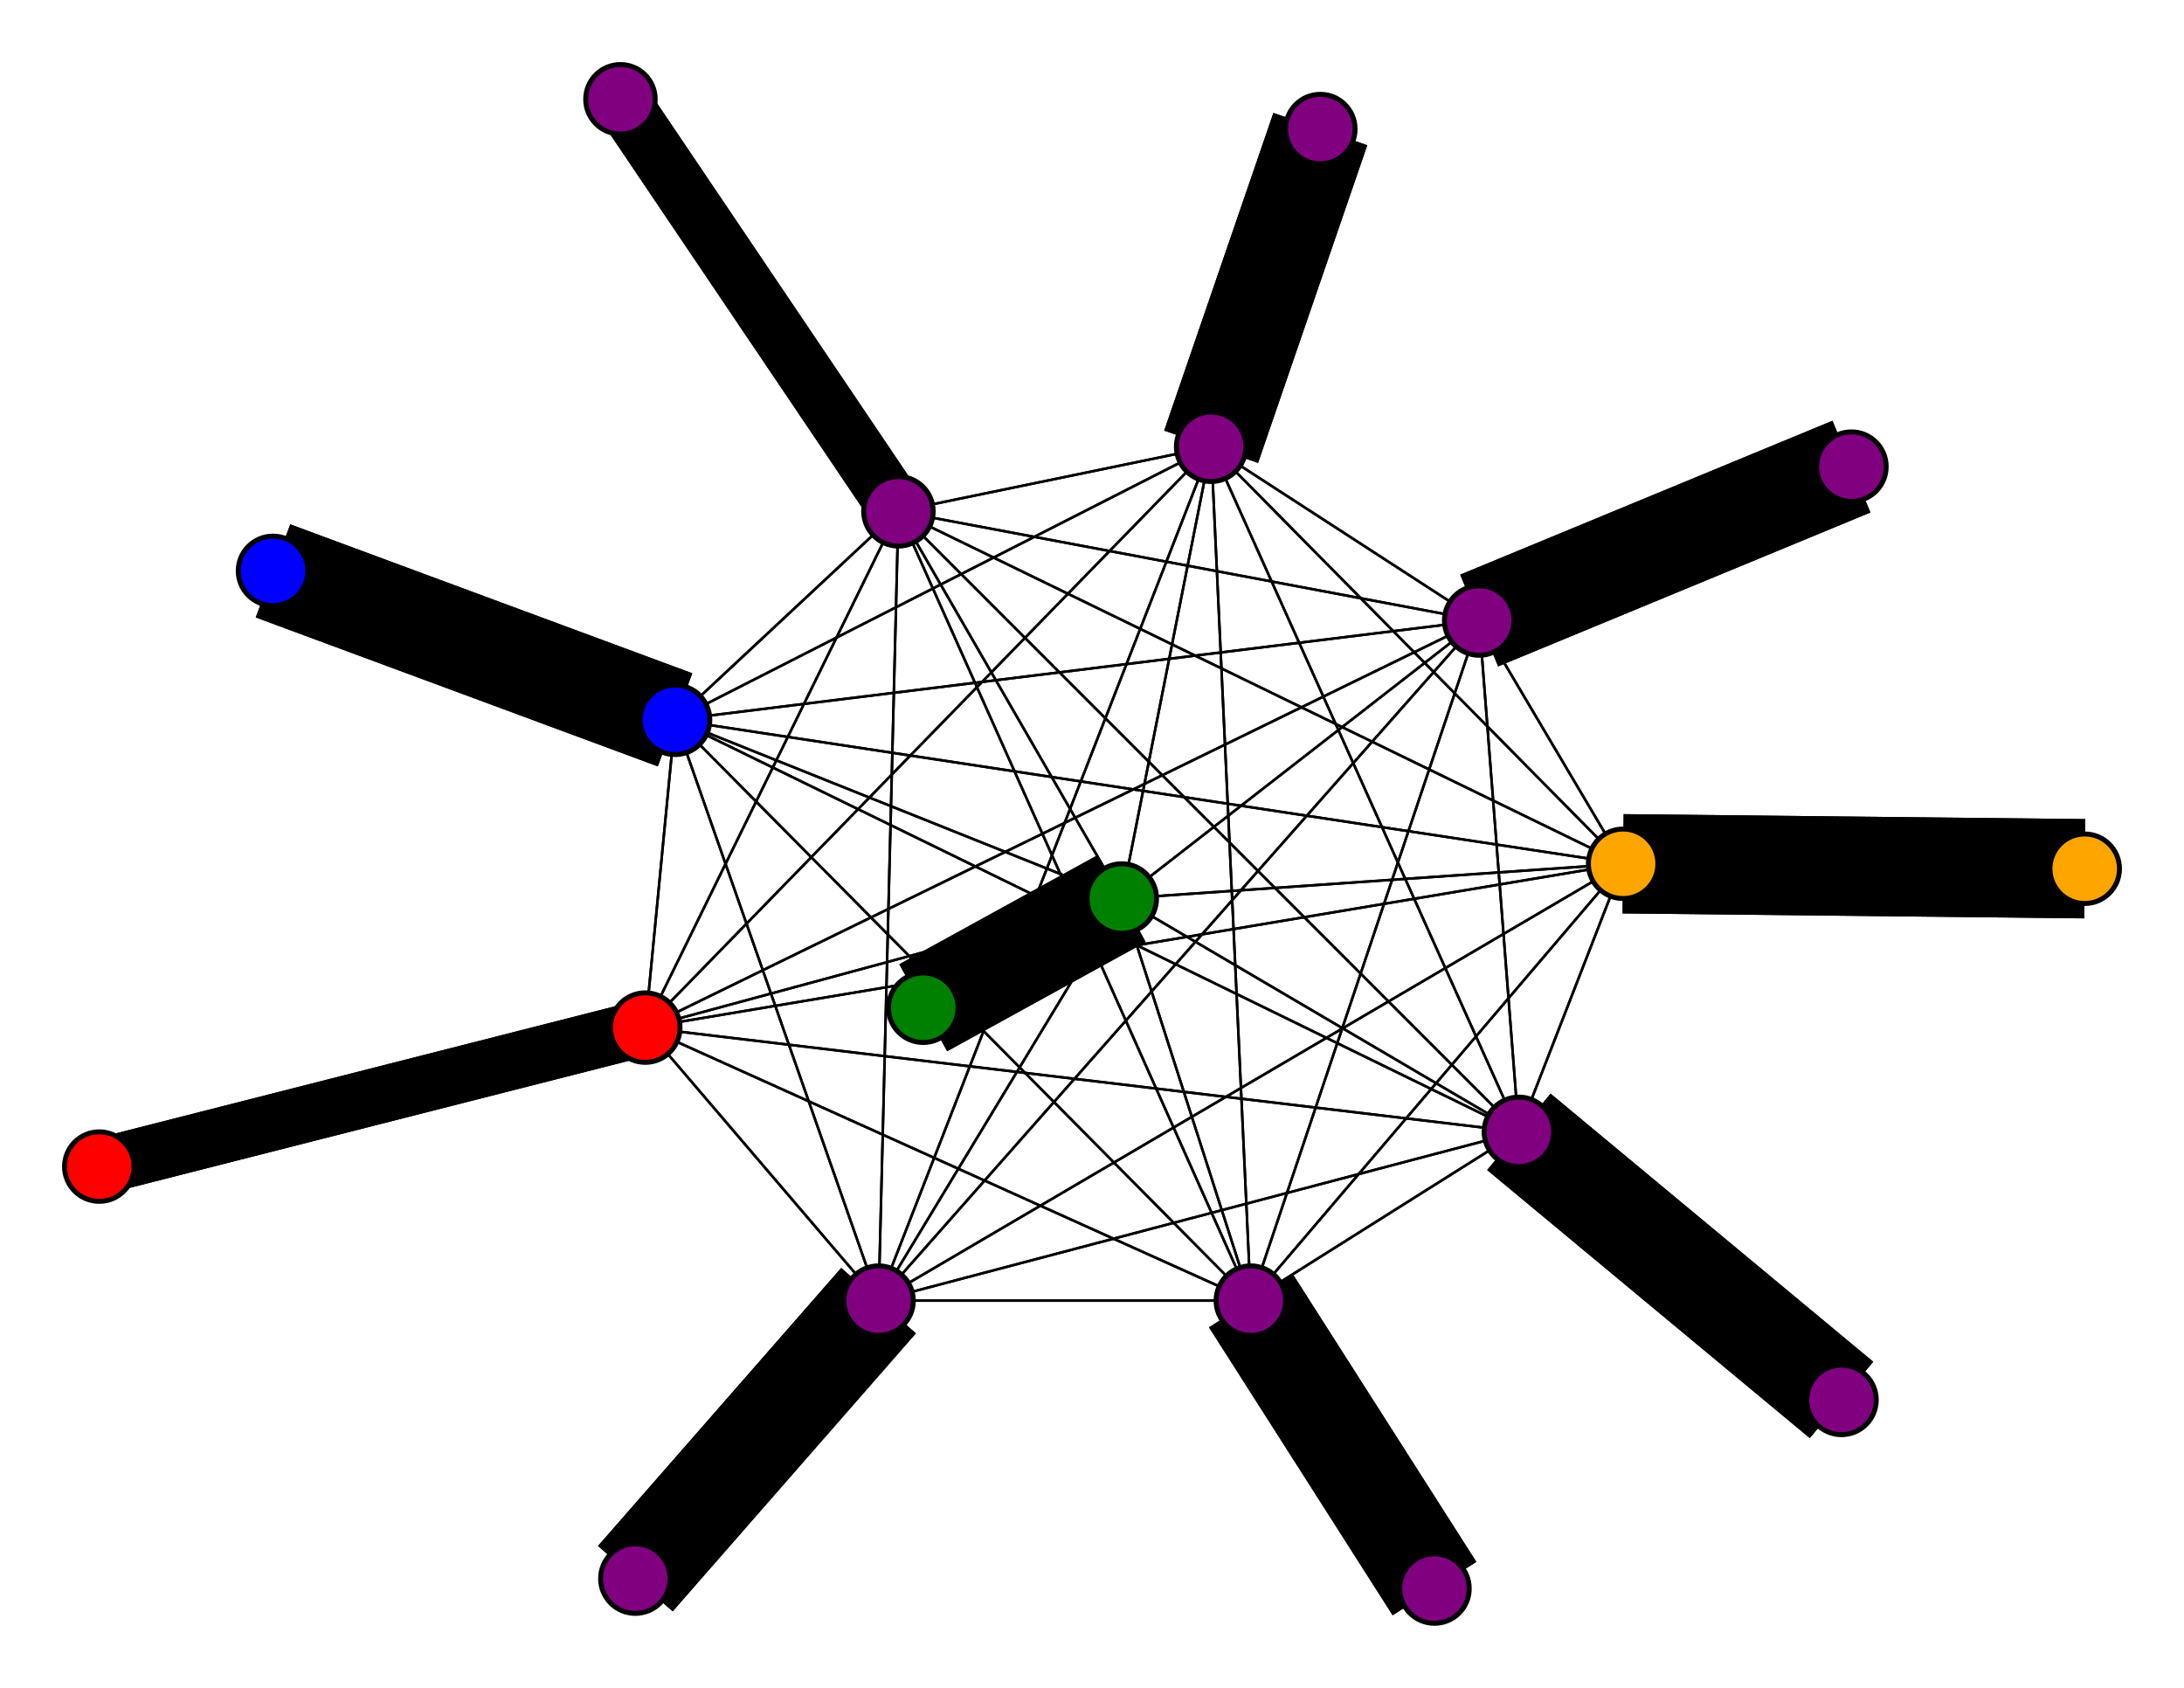 <svg width="440" height="340" xmlns="http://www.w3.org/2000/svg">
<path stroke-width="11.333" stroke="black" d="M 20 235 130 207"/>
<path stroke-width="0.5" stroke="black" d="M 177 262 226 181"/>
<path stroke-width="0.5" stroke="black" d="M 177 262 130 207"/>
<path stroke-width="20.0" stroke="black" d="M 128 318 177 262"/>
<path stroke-width="0.5" stroke="black" d="M 136 145 181 103"/>
<path stroke-width="0.5" stroke="black" d="M 136 145 252 262"/>
<path stroke-width="0.5" stroke="black" d="M 136 145 177 262"/>
<path stroke-width="20.0" stroke="black" d="M 136 145 55 115"/>
<path stroke-width="0.5" stroke="black" d="M 136 145 244 90"/>
<path stroke-width="0.5" stroke="black" d="M 136 145 327 174"/>
<path stroke-width="0.5" stroke="black" d="M 136 145 306 228"/>
<path stroke-width="0.5" stroke="black" d="M 136 145 298 125"/>
<path stroke-width="0.5" stroke="black" d="M 136 145 226 181"/>
<path stroke-width="0.5" stroke="black" d="M 136 145 130 207"/>
<path stroke-width="20.0" stroke="black" d="M 55 115 136 145"/>
<path stroke-width="0.5" stroke="black" d="M 244 90 181 103"/>
<path stroke-width="0.5" stroke="black" d="M 244 90 252 262"/>
<path stroke-width="0.5" stroke="black" d="M 244 90 177 262"/>
<path stroke-width="0.5" stroke="black" d="M 244 90 136 145"/>
<path stroke-width="20.0" stroke="black" d="M 244 90 266 26"/>
<path stroke-width="0.5" stroke="black" d="M 244 90 327 174"/>
<path stroke-width="0.5" stroke="black" d="M 244 90 306 228"/>
<path stroke-width="0.5" stroke="black" d="M 244 90 298 125"/>
<path stroke-width="0.5" stroke="black" d="M 244 90 226 181"/>
<path stroke-width="0.5" stroke="black" d="M 177 262 298 125"/>
<path stroke-width="0.5" stroke="black" d="M 177 262 306 228"/>
<path stroke-width="0.5" stroke="black" d="M 177 262 327 174"/>
<path stroke-width="0.5" stroke="black" d="M 177 262 244 90"/>
<path stroke-width="0.5" stroke="black" d="M 181 103 177 262"/>
<path stroke-width="0.5" stroke="black" d="M 181 103 136 145"/>
<path stroke-width="0.5" stroke="black" d="M 181 103 244 90"/>
<path stroke-width="0.5" stroke="black" d="M 181 103 327 174"/>
<path stroke-width="0.5" stroke="black" d="M 181 103 306 228"/>
<path stroke-width="0.5" stroke="black" d="M 181 103 298 125"/>
<path stroke-width="0.5" stroke="black" d="M 181 103 226 181"/>
<path stroke-width="0.5" stroke="black" d="M 181 103 130 207"/>
<path stroke-width="11.333" stroke="black" d="M 125 20 181 103"/>
<path stroke-width="0.5" stroke="black" d="M 252 262 181 103"/>
<path stroke-width="20.0" stroke="black" d="M 252 262 289 320"/>
<path stroke-width="0.5" stroke="black" d="M 244 90 130 207"/>
<path stroke-width="0.5" stroke="black" d="M 252 262 177 262"/>
<path stroke-width="0.5" stroke="black" d="M 252 262 244 90"/>
<path stroke-width="0.5" stroke="black" d="M 252 262 327 174"/>
<path stroke-width="0.5" stroke="black" d="M 252 262 306 228"/>
<path stroke-width="0.5" stroke="black" d="M 252 262 298 125"/>
<path stroke-width="0.5" stroke="black" d="M 252 262 226 181"/>
<path stroke-width="0.5" stroke="black" d="M 252 262 130 207"/>
<path stroke-width="20.0" stroke="black" d="M 289 320 252 262"/>
<path stroke-width="0.5" stroke="black" d="M 177 262 181 103"/>
<path stroke-width="0.5" stroke="black" d="M 177 262 252 262"/>
<path stroke-width="20.0" stroke="black" d="M 177 262 128 318"/>
<path stroke-width="0.5" stroke="black" d="M 177 262 136 145"/>
<path stroke-width="0.5" stroke="black" d="M 252 262 136 145"/>
<path stroke-width="20.0" stroke="black" d="M 266 26 244 90"/>
<path stroke-width="0.5" stroke="black" d="M 327 174 181 103"/>
<path stroke-width="0.5" stroke="black" d="M 327 174 252 262"/>
<path stroke-width="0.5" stroke="black" d="M 298 125 226 181"/>
<path stroke-width="0.5" stroke="black" d="M 298 125 130 207"/>
<path stroke-width="20.0" stroke="black" d="M 373 94 298 125"/>
<path stroke-width="0.5" stroke="black" d="M 226 181 181 103"/>
<path stroke-width="0.5" stroke="black" d="M 226 181 252 262"/>
<path stroke-width="0.5" stroke="black" d="M 226 181 177 262"/>
<path stroke-width="0.5" stroke="black" d="M 226 181 136 145"/>
<path stroke-width="0.5" stroke="black" d="M 226 181 244 90"/>
<path stroke-width="0.5" stroke="black" d="M 226 181 327 174"/>
<path stroke-width="0.5" stroke="black" d="M 226 181 306 228"/>
<path stroke-width="0.5" stroke="black" d="M 226 181 298 125"/>
<path stroke-width="20.0" stroke="black" d="M 298 125 373 94"/>
<path stroke-width="20.0" stroke="black" d="M 226 181 186 203"/>
<path stroke-width="20.0" stroke="black" d="M 186 203 226 181"/>
<path stroke-width="0.5" stroke="black" d="M 130 207 181 103"/>
<path stroke-width="0.5" stroke="black" d="M 130 207 252 262"/>
<path stroke-width="0.5" stroke="black" d="M 130 207 177 262"/>
<path stroke-width="0.5" stroke="black" d="M 130 207 136 145"/>
<path stroke-width="0.5" stroke="black" d="M 130 207 244 90"/>
<path stroke-width="0.5" stroke="black" d="M 130 207 327 174"/>
<path stroke-width="0.5" stroke="black" d="M 130 207 306 228"/>
<path stroke-width="0.5" stroke="black" d="M 130 207 298 125"/>
<path stroke-width="0.5" stroke="black" d="M 130 207 226 181"/>
<path stroke-width="11.333" stroke="black" d="M 130 207 20 235"/>
<path stroke-width="0.5" stroke="black" d="M 226 181 130 207"/>
<path stroke-width="0.5" stroke="black" d="M 181 103 252 262"/>
<path stroke-width="0.5" stroke="black" d="M 298 125 306 228"/>
<path stroke-width="0.5" stroke="black" d="M 298 125 244 90"/>
<path stroke-width="0.5" stroke="black" d="M 327 174 177 262"/>
<path stroke-width="0.5" stroke="black" d="M 327 174 136 145"/>
<path stroke-width="0.5" stroke="black" d="M 327 174 244 90"/>
<path stroke-width="20.0" stroke="black" d="M 327 174 420 175"/>
<path stroke-width="0.5" stroke="black" d="M 327 174 306 228"/>
<path stroke-width="0.5" stroke="black" d="M 327 174 298 125"/>
<path stroke-width="0.5" stroke="black" d="M 327 174 226 181"/>
<path stroke-width="0.5" stroke="black" d="M 327 174 130 207"/>
<path stroke-width="20.0" stroke="black" d="M 420 175 327 174"/>
<path stroke-width="0.5" stroke="black" d="M 306 228 181 103"/>
<path stroke-width="0.5" stroke="black" d="M 306 228 252 262"/>
<path stroke-width="0.5" stroke="black" d="M 298 125 327 174"/>
<path stroke-width="0.5" stroke="black" d="M 306 228 177 262"/>
<path stroke-width="0.5" stroke="black" d="M 306 228 244 90"/>
<path stroke-width="0.5" stroke="black" d="M 306 228 327 174"/>
<path stroke-width="20.0" stroke="black" d="M 306 228 371 282"/>
<path stroke-width="0.5" stroke="black" d="M 306 228 298 125"/>
<path stroke-width="0.5" stroke="black" d="M 306 228 226 181"/>
<path stroke-width="0.5" stroke="black" d="M 306 228 130 207"/>
<path stroke-width="20.0" stroke="black" d="M 371 282 306 228"/>
<path stroke-width="0.5" stroke="black" d="M 298 125 181 103"/>
<path stroke-width="0.5" stroke="black" d="M 298 125 252 262"/>
<path stroke-width="0.5" stroke="black" d="M 298 125 177 262"/>
<path stroke-width="0.5" stroke="black" d="M 298 125 136 145"/>
<path stroke-width="0.5" stroke="black" d="M 306 228 136 145"/>
<path stroke-width="11.333" stroke="black" d="M 181 103 125 20"/>
<circle cx="20" cy="235" r="7.0" style="fill:red;stroke:black;stroke-width:1.0"/>
<circle cx="130" cy="207" r="7.0" style="fill:red;stroke:black;stroke-width:1.0"/>
<circle cx="186" cy="203" r="7.0" style="fill:green;stroke:black;stroke-width:1.0"/>
<circle cx="226" cy="181" r="7.0" style="fill:green;stroke:black;stroke-width:1.0"/>
<circle cx="373" cy="94" r="7.0" style="fill:purple;stroke:black;stroke-width:1.0"/>
<circle cx="298" cy="125" r="7.0" style="fill:purple;stroke:black;stroke-width:1.0"/>
<circle cx="371" cy="282" r="7.0" style="fill:purple;stroke:black;stroke-width:1.0"/>
<circle cx="306" cy="228" r="7.0" style="fill:purple;stroke:black;stroke-width:1.0"/>
<circle cx="420" cy="175" r="7.0" style="fill:orange;stroke:black;stroke-width:1.0"/>
<circle cx="327" cy="174" r="7.0" style="fill:orange;stroke:black;stroke-width:1.0"/>
<circle cx="266" cy="26" r="7.0" style="fill:purple;stroke:black;stroke-width:1.0"/>
<circle cx="244" cy="90" r="7.0" style="fill:purple;stroke:black;stroke-width:1.0"/>
<circle cx="55" cy="115" r="7.0" style="fill:blue;stroke:black;stroke-width:1.0"/>
<circle cx="136" cy="145" r="7.0" style="fill:blue;stroke:black;stroke-width:1.0"/>
<circle cx="128" cy="318" r="7.0" style="fill:purple;stroke:black;stroke-width:1.0"/>
<circle cx="177" cy="262" r="7.0" style="fill:purple;stroke:black;stroke-width:1.0"/>
<circle cx="289" cy="320" r="7.0" style="fill:purple;stroke:black;stroke-width:1.0"/>
<circle cx="252" cy="262" r="7.0" style="fill:purple;stroke:black;stroke-width:1.0"/>
<circle cx="125" cy="20" r="7.0" style="fill:purple;stroke:black;stroke-width:1.0"/>
<circle cx="181" cy="103" r="7.0" style="fill:purple;stroke:black;stroke-width:1.0"/>
</svg>
